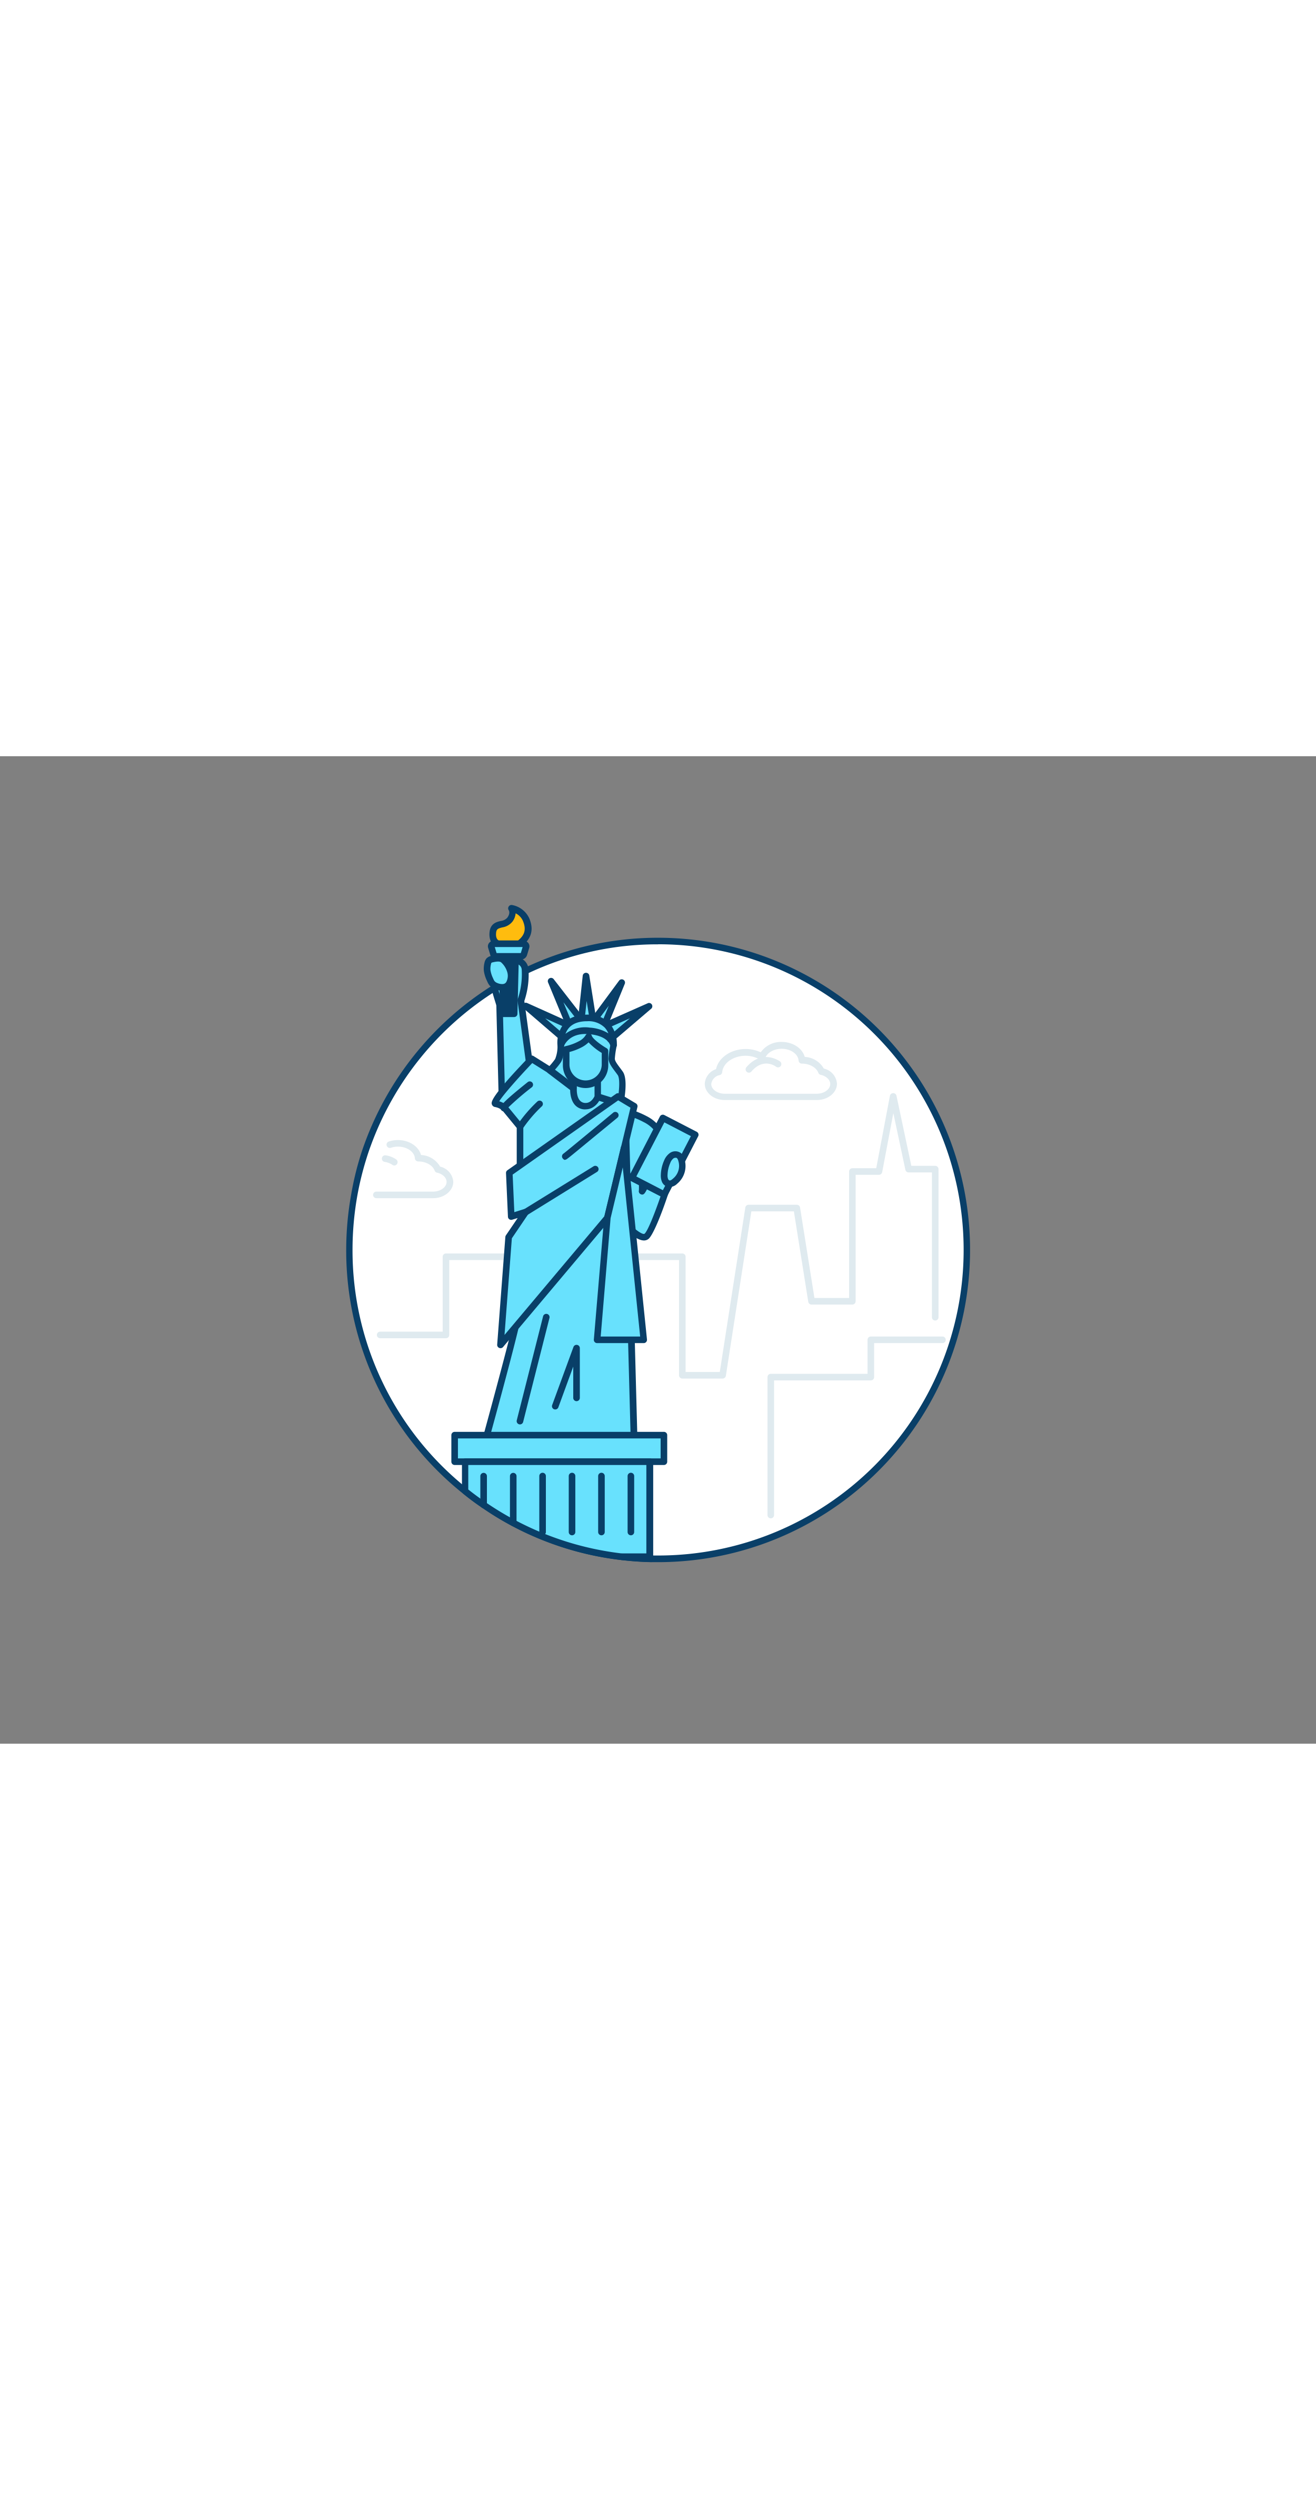 <svg xmlns="http://www.w3.org/2000/svg" viewBox="0 0 400 300" data-imageid="new-york-city-outline" imageName="New York City" class="illustrations_image" style="width: 158px;"><rect x="0" y="0" width="400" height="300" fill="#808080" stroke="none"/><g id="_399_new_york_city_outline" data-name="#399_new_york_city_outline"><path d="M293.85,150A93.85,93.85,0,0,1,200,243.85l-2,0c-3-.06-6-.27-8.9-.61A93.07,93.07,0,0,1,156,232.9a90.32,90.32,0,0,1-8.95-5.43q-2.94-2-5.7-4.22a94,94,0,0,1-33.69-90,92.06,92.06,0,0,1,2.68-11c.44-1.43.91-2.85,1.43-4.25a94,94,0,0,1,38.6-47.65c.23-.16.46-.3.69-.44.56-.34,1.12-.68,1.69-1,.85-.5,1.7-1,2.56-1.44.41-.23.82-.44,1.23-.65,1-.55,2.07-1.07,3.13-1.57A93.88,93.88,0,0,1,293.85,150Z" fill="#fff"/><path d="M200,244.85l-2,0c-3-.06-6-.27-9-.62a93.83,93.83,0,0,1-33.46-10.43,90.37,90.37,0,0,1-9-5.49c-2-1.32-3.89-2.75-5.76-4.26a94.46,94.46,0,0,1-35.55-74,95.46,95.46,0,0,1,1.51-16.91A91.11,91.11,0,0,1,109.37,122c.48-1.57.95-3,1.44-4.3a95.32,95.32,0,0,1,39-48.15l.7-.44,1.71-1c.85-.5,1.72-1,2.59-1.45.39-.22.8-.43,1.21-.64,1-.56,2.08-1.08,3.19-1.6A94,94,0,0,1,200,55.15a94.85,94.85,0,1,1,0,189.7Zm0-187.7a92,92,0,0,0-39.92,9c-1.09.52-2.1,1-3.09,1.55-.43.22-.82.42-1.21.64-.87.46-1.7.94-2.54,1.43l-1.68,1c-.21.13-.43.26-.64.41a93.36,93.36,0,0,0-38.23,47.17c-.48,1.29-.94,2.67-1.41,4.2a92.56,92.56,0,0,0-2.66,10.9A94.22,94.22,0,0,0,107.15,150,92.47,92.47,0,0,0,142,222.47c1.83,1.47,3.72,2.88,5.63,4.17a89.63,89.63,0,0,0,8.86,5.38,92.06,92.06,0,0,0,32.76,10.21c2.94.34,5.9.54,8.8.6l2,0a92.85,92.85,0,1,0,0-185.7Z" fill="#093f68"/><path d="M219.64,189.07H207.39a1,1,0,0,1-1-1v-35H136.55v22.75a1,1,0,0,1-1,1h-20a1,1,0,0,1,0-2h19V152.07a1,1,0,0,1,1-1h71.84a1,1,0,0,1,1,1v35h10.39l7.76-49.95a1,1,0,0,1,1-.85h14.64a1,1,0,0,1,1,.84l4.37,27.48h10.54V126.17a1,1,0,0,1,1-1h7.24l4.16-22a1,1,0,0,1,1-.81h0a1,1,0,0,1,1,.79L277,124.44h7.26a1,1,0,0,1,1,1v45a1,1,0,0,1-2,0v-44h-7.07a1,1,0,0,1-1-.8l-3.66-17.2-3.39,17.92a1,1,0,0,1-1,.81h-7.07v38.42a1,1,0,0,1-1,1H246.67a1,1,0,0,1-1-.84l-4.37-27.48H228.38l-7.75,49.95A1,1,0,0,1,219.64,189.07Z" fill="#dfeaef"/><path d="M188.47,140.45s5.82,7,8,5.46,8.66-21.17,8.15-22.68-3.78,1.51-5.46,3-4.16,6.38-4,5.88S195,119,195,119s-7.29.88-8,3.73S188.47,140.45,188.47,140.45Z" fill="#68e1fd" class="target-color"/><path d="M195.76,147.12c-2.7,0-6.42-4.06-8.06-6a.91.91,0,0,1-.22-.49c-.23-1.55-2.26-15.16-1.5-18.12.85-3.36,7.53-4.32,8.86-4.48a1,1,0,0,1,.77.24,1,1,0,0,1,.35.72c.13,4.56.2,7.55.23,9.53a15.34,15.34,0,0,1,2.3-3l.17-.16c2.86-2.58,4.54-3.83,5.84-3.48a1.51,1.51,0,0,1,1.07,1c.64,1.91-6.07,22.11-8.53,23.82A2.19,2.19,0,0,1,195.76,147.12Zm-6.35-7.1c2.85,3.35,5.86,5.5,6.49,5.06,1.64-1.25,7.2-17.47,7.72-21.11a24.59,24.59,0,0,0-3.62,2.87l-.17.15a26.49,26.49,0,0,0-3.4,5c-.44.78-.83,1.46-1.67,1.08a1,1,0,0,1-.57-1.16c.08-.79-.07-7.2-.2-11.77-2.57.46-5.75,1.52-6.07,2.82C187.43,124.89,188.53,134.11,189.41,140Zm4.81-8.21a.51.51,0,0,1,0,.09S194.21,131.84,194.22,131.81Zm9.43-8.37Z" fill="#093f68"/><path d="M201.69,120.82a37.28,37.28,0,0,1-14.91,8.92l-1.81,0a42.42,42.42,0,0,1-7.47-.49,13.75,13.75,0,0,1-2.26-.58l5.43-7.23h0l1.28-1.7,8.1-10.77.77-.46.51-.3.17.06a26.58,26.58,0,0,1,4.63,1.93,10.86,10.86,0,0,1,3,2.28C200.25,113.75,201.1,117.36,201.69,120.82Z" fill="#68e1fd" class="target-color"/><path d="M184.49,130.77a41.31,41.31,0,0,1-7.16-.52,14.65,14.65,0,0,1-2.42-.62,1,1,0,0,1-.47-1.54l5.44-7.23,0,0,9.35-12.43a1.06,1.06,0,0,1,.29-.27l1.28-.75a1,1,0,0,1,.8-.1l.18.06a28.87,28.87,0,0,1,4.81,2,11.6,11.6,0,0,1,3.32,2.52c.38.44,1.53,1.79,2.74,8.8a1,1,0,0,1-.29.89,38.59,38.59,0,0,1-6.38,5,37.9,37.9,0,0,1-8.93,4.12,1.17,1.17,0,0,1-.27.05Zm-7.57-2.64c.24.05.5.11.76.15a40.62,40.62,0,0,0,7.28.48c.55,0,1.1,0,1.66,0a36.07,36.07,0,0,0,8.33-3.87,35.22,35.22,0,0,0,5.66-4.4c-1-5.41-1.85-6.93-2.19-7.33a10,10,0,0,0-2.76-2,26.41,26.41,0,0,0-4.2-1.78l-.72.43-9.26,12.31,0,0Z" fill="#093f68"/><path d="M160.92,93.11l-2.6-18.84a24.43,24.43,0,0,0,1.3-9.44c-.46-4.67-7.83-2.75-9.34,0s1.59,10,1.59,11,.66,26.62.66,26.62Z" fill="#68e1fd" class="target-color"/><path d="M152.53,103.44a1,1,0,0,1-.35-.06,1,1,0,0,1-.65-.91c0-1-.66-25.69-.66-26.65,0-.16-.25-.9-.45-1.56-1.19-3.8-2.24-7.7-1-9.92s5.15-3.79,7.95-3.22a3.9,3.9,0,0,1,3.27,3.61,25.15,25.15,0,0,1-1.27,9.64L161.91,93a1,1,0,0,1-.25.81l-8.39,9.33A1,1,0,0,1,152.53,103.44ZM156.11,63c-2,0-4.33,1.17-5,2.31-.91,1.65.5,6.18,1.18,8.36a9.2,9.2,0,0,1,.54,2.15c0,.76.43,17.6.59,24.09l6.4-7.12L157.33,74.4a1.11,1.11,0,0,1,0-.48,23.46,23.46,0,0,0,1.25-9A1.89,1.89,0,0,0,157,63.08,4.6,4.6,0,0,0,156.11,63Z" fill="#093f68"/><path d="M167.12,95.42,161.64,92s-12.87,13.32-11,13.66a5.53,5.53,0,0,1,2.77,1.25l4.67,5.69v12.48s18.71-9.18,21.32-10.94,9.15-8.48,9.15-8.48Z" fill="#68e1fd" class="target-color"/><path d="M158.06,126a1,1,0,0,1-1-1V112.93l-4.4-5.36a4.86,4.86,0,0,0-2.22-1,1.19,1.19,0,0,1-.94-.81c-.2-.61-.65-2,11.42-14.52a1,1,0,0,1,1.25-.15l5.44,3.41L189,104.72a1,1,0,0,1,.29,1.6c-.27.28-6.65,6.82-9.31,8.62s-20.67,10.63-21.44,11A1,1,0,0,1,158.06,126Zm-6.34-21.17a6,6,0,0,1,2.37,1.3l.07.08,4.68,5.69a1,1,0,0,1,.22.63v10.87c4.43-2.19,17.65-8.74,19.76-10.16a83.6,83.6,0,0,0,8-7.36l-20.14-9.6-.1-.06-4.8-3C157.4,97.83,152.91,102.92,151.72,104.87Z" fill="#093f68"/><path d="M170.45,87.79s0,3.38-.88,4.71a24.23,24.23,0,0,1-2.45,2.92l7.19,5.46s4.24,3,7.35,2.57l6.87,2.18s1.51-7.2,0-9.29-2.59-3.27-2.59-4.52a29.2,29.2,0,0,1,.58-4s-3-8.61-8.54-6.18S171.62,82.52,170.45,87.79Z" fill="#68e1fd" class="target-color"/><path d="M188.53,106.63a1,1,0,0,1-.3,0l-6.67-2.11c-3.42.3-7.64-2.65-7.82-2.78l-7.22-5.48a1,1,0,0,1-.39-.72,1,1,0,0,1,.28-.78,23,23,0,0,0,2.33-2.77,10.15,10.15,0,0,0,.71-4.14.78.78,0,0,1,0-.22c.93-4.23,1.87-4.72,4.68-5.62a32.55,32.55,0,0,0,3.42-1.27,5.36,5.36,0,0,1,4.45-.07c3.55,1.55,5.36,6.63,5.44,6.84a1,1,0,0,1,0,.54,26.32,26.32,0,0,0-.56,3.82c0,.69.63,1.54,1.59,2.83.26.34.53.7.81,1.1,1.68,2.33.44,8.81.17,10.08a1,1,0,0,1-.47.66A1,1,0,0,1,188.53,106.63Zm-6.87-4.18a1,1,0,0,1,.3,0l5.8,1.83c.47-2.76.72-6.36,0-7.41-.28-.39-.54-.74-.79-1.07-1.16-1.56-2-2.68-2-4a27,27,0,0,1,.54-3.94c-.38-1-1.88-4.4-4.25-5.42a3.36,3.36,0,0,0-2.84.06,33.55,33.55,0,0,1-3.62,1.34c-2.28.74-2.6.84-3.32,4,0,.7-.09,3.71-1,5.14a21.16,21.16,0,0,1-1.79,2.24l6.31,4.79c1.06.75,4.38,2.69,6.6,2.38Z" fill="#093f68"/><path d="M174.31,97.17v3.71s-.43,5.42,3.67,5.42c2.58,0,3.68-2.85,3.68-2.85V95Z" fill="#68e1fd" class="target-color"/><path d="M178,107.3A4.17,4.17,0,0,1,174.8,106c-1.72-1.87-1.5-5-1.48-5.18V97.17a1,1,0,0,1,.72-1L181.37,94a1,1,0,0,1,.88.15,1,1,0,0,1,.41.81v8.47a1.1,1.1,0,0,1-.07.36c-.05.14-1.38,3.49-4.6,3.49Zm-2.67-9.38v3c-.05.75,0,2.74,1,3.75a2.21,2.21,0,0,0,1.71.67h0c1.57,0,2.43-1.56,2.67-2.06V96.32Z" fill="#093f68"/><polygon points="183.57 82.03 197.38 75.89 185.51 86 183.57 82.03" fill="#68e1fd" class="target-color"/><path d="M185.51,87l-.2,0a1.07,1.07,0,0,1-.7-.54l-1.94-4a1,1,0,0,1,.5-1.35L197,75A1,1,0,0,1,198,76.65L186.16,86.76A1,1,0,0,1,185.51,87Zm-.58-4.48.91,1.88,5.62-4.78Z" fill="#093f68"/><polygon points="180.31 80.54 188.97 68.8 183.57 82.03 180.31 80.54" fill="#68e1fd" class="target-color"/><path d="M183.57,83a1,1,0,0,1-.41-.09l-3.27-1.49a1,1,0,0,1-.55-.66,1,1,0,0,1,.16-.85l8.67-11.73a1,1,0,0,1,1.29-.28,1,1,0,0,1,.44,1.25l-5.4,13.23a1,1,0,0,1-.56.55A.94.94,0,0,1,183.57,83Zm-1.73-2.89,1.2.55,2-4.85Z" fill="#093f68"/><polygon points="172.45 81.59 159.78 75.89 170.95 85.5 172.45 81.59" fill="#68e1fd" class="target-color"/><path d="M171,86.5a1.06,1.06,0,0,1-.65-.24l-11.17-9.61a1,1,0,0,1-.19-1.29,1,1,0,0,1,1.25-.38l12.67,5.7a1,1,0,0,1,.52,1.27l-1.49,3.9a1,1,0,0,1-.69.62A1,1,0,0,1,171,86.5Zm-5.27-6.86,4.85,4.17.65-1.69Z" fill="#093f68"/><polygon points="176.67 80.1 167.5 68.3 173.34 82.42 176.67 80.1" fill="#68e1fd" class="target-color"/><path d="M173.34,83.42a.9.9,0,0,1-.28,0,1,1,0,0,1-.64-.58l-5.84-14.12a1,1,0,0,1,1.71-1l9.17,11.81a1,1,0,0,1,.2.76,1.07,1.07,0,0,1-.42.67l-3.33,2.32A1,1,0,0,1,173.34,83.42Zm-2.08-8.66,2.53,6.13,1.44-1Z" fill="#093f68"/><polygon points="180.31 80.54 178.11 66.79 176.6 80.85 180.31 80.54" fill="#68e1fd" class="target-color"/><path d="M176.6,81.85a1,1,0,0,1-.71-.3,1,1,0,0,1-.28-.8l1.51-14.07a1,1,0,0,1,1-.89,1,1,0,0,1,1,.84l2.19,13.75a.92.92,0,0,1-.2.77,1,1,0,0,1-.7.38l-3.7.32Zm1.71-7.5-.58,5.4,1.42-.12Z" fill="#093f68"/><path d="M170.45,87.79s1.71-5,8.71-4.34c6.79.64,7.36,4.34,7.36,4.34s.68-8.26-8-8.28C169.45,79.5,170.45,87.79,170.45,87.79Z" fill="#68e1fd" class="target-color"/><path d="M186.52,88.79a1,1,0,0,1-1-.84c0-.1-.64-3-6.47-3.51-6.08-.57-7.6,3.51-7.66,3.68a1,1,0,0,1-1.06.67,1,1,0,0,1-.88-.87,9.29,9.29,0,0,1,2-6.73c1.57-1.78,3.92-2.68,7-2.68a8.89,8.89,0,0,1,6.81,2.6,9.71,9.71,0,0,1,2.22,6.77,1,1,0,0,1-1,.91Zm-8.06-8.28c-2.48,0-4.33.68-5.51,2a5.84,5.84,0,0,0-1.07,1.83,9.85,9.85,0,0,1,7.37-1.89,12.37,12.37,0,0,1,5.67,1.75,6.14,6.14,0,0,0-1.11-1.75,7,7,0,0,0-5.32-1.94Z" fill="#093f68"/><path d="M178.93,85.18a5.71,5.71,0,0,1-2.58,2.33,17.07,17.07,0,0,1-4.27,1.57v4.83a5.9,5.9,0,0,0,5.9,5.9h0a5.9,5.9,0,0,0,5.9-5.9V89.58S179.42,87,178.93,85.18Z" fill="#68e1fd" class="target-color"/><path d="M178,100.81a6.92,6.92,0,0,1-6.91-6.9V89.08a1,1,0,0,1,.81-1,15.73,15.73,0,0,0,4-1.46A5.11,5.11,0,0,0,178,84.78a1,1,0,0,1,1-.58,1,1,0,0,1,.88.72c.24.86,2.52,2.64,4.5,3.79a1,1,0,0,1,.5.87v4.33A6.91,6.91,0,0,1,178,100.81Zm-4.91-11v4a4.91,4.91,0,0,0,9.81,0V90.14a19.11,19.11,0,0,1-4-3.21,9,9,0,0,1-2,1.45A17.57,17.57,0,0,1,173.08,89.86Z" fill="#093f68"/><path d="M158.06,112.57a42.68,42.68,0,0,1,5.95-6.94" fill="#68e1fd" class="target-color"/><path d="M158.06,113.57a1,1,0,0,1-.56-.17,1,1,0,0,1-.26-1.39,42.8,42.8,0,0,1,6.12-7.14,1,1,0,0,1,1.3,1.52,41.5,41.5,0,0,0-5.77,6.75A1,1,0,0,1,158.06,113.57Z" fill="#093f68"/><path d="M153.39,106.88c-1.13.34,2.13-2.65,7.65-7.07" fill="#68e1fd" class="target-color"/><path d="M153.25,107.91a1.07,1.07,0,0,1-1-.57c-.41-.79-.66-1.27,8.12-8.31a1,1,0,1,1,1.25,1.56,85.59,85.59,0,0,0-7.27,6.26,1,1,0,0,1-.72,1A1.32,1.32,0,0,1,153.25,107.91Z" fill="#093f68"/><polygon points="156.24 78.24 152.96 78.24 152.53 60.43 156.67 60.43 156.24 78.24" fill="#093f68"/><path d="M156.24,79.24H153a1,1,0,0,1-1-1l-.43-17.8a1,1,0,0,1,.29-.72,1,1,0,0,1,.71-.31h4.14a1,1,0,0,1,.71.31,1,1,0,0,1,.29.72l-.43,17.8A1,1,0,0,1,156.24,79.24Zm-2.3-2h1.32l.38-15.81h-2.08Z" fill="#093f68"/><path d="M151.49,57s-2-.38-1.68-3.55,3.69-1.74,5.15-3.81.42-3.44.42-3.44a6.24,6.24,0,0,1,4.52,3.53c1.24,3.08.5,5.28-2.1,7.27Z" fill="#ffbc0e"/><path d="M157.79,58h-6.48c-1-.19-2.87-1.41-2.5-4.65.29-2.51,2.08-3,3.39-3.3a3.13,3.13,0,0,0,2-1c1-1.38.47-2.19.42-2.28a1,1,0,0,1,0-1.11,1,1,0,0,1,1-.46,7.17,7.17,0,0,1,5.29,4.13c1.39,3.44.62,6.12-2.42,8.45A1,1,0,0,1,157.79,58Zm-6.16-2h5.82c2.08-1.69,2.52-3.42,1.52-5.9a4.69,4.69,0,0,0-2.24-2.37,4.82,4.82,0,0,1-.95,2.49A4.9,4.9,0,0,1,152.7,52c-1.32.33-1.78.5-1.9,1.58C150.59,55.41,151.38,55.87,151.63,56Z" fill="#093f68"/><path d="M158.23,60.8H151a1,1,0,0,1-1-.6l-.68-2.27c-.15-.49.33-1,1-1h8.58c.66,0,1.14.47,1,1l-.69,2.27A1,1,0,0,1,158.23,60.8Z" fill="#68e1fd" class="target-color"/><path d="M158.23,61.8H151a2,2,0,0,1-1.95-1.32l-.68-2.26a1.61,1.61,0,0,1,.26-1.45,2.09,2.09,0,0,1,1.69-.8h8.58a2.09,2.09,0,0,1,1.69.8,1.65,1.65,0,0,1,.27,1.45l-.69,2.26A2,2,0,0,1,158.23,61.8Zm-7.29-2h7.36l.55-1.82h-8.46Z" fill="#093f68"/><path d="M149.58,61.63a1.75,1.75,0,0,0-1,.47,1.85,1.85,0,0,0-.37.86,6.65,6.65,0,0,0-.19,2.08,9.36,9.36,0,0,0,.91,2.89,4.54,4.54,0,0,0,.58,1.06,3.29,3.29,0,0,0,1.23.84,4.71,4.71,0,0,0,2,.39,2.44,2.44,0,0,0,1.23-.38,2.39,2.39,0,0,0,.81-1,5,5,0,0,0,.19-3.85A7.53,7.53,0,0,0,153,61.85C152.09,61.12,150.59,61.4,149.58,61.63Z" fill="#68e1fd" class="target-color"/><path d="M152.6,71.22a5.69,5.69,0,0,1-2.2-.47,4.1,4.1,0,0,1-1.61-1.12,5.22,5.22,0,0,1-.73-1.3,10.16,10.16,0,0,1-1-3.2,7.57,7.57,0,0,1,.2-2.39,2.89,2.89,0,0,1,.61-1.31,2.75,2.75,0,0,1,1.46-.77h0c1.36-.32,3.07-.56,4.24.42A8.54,8.54,0,0,1,156,64.7a6,6,0,0,1-.25,4.63,3.57,3.57,0,0,1-1.14,1.35,3.34,3.34,0,0,1-1.73.53Zm-2.79-8.61a1,1,0,0,0-.44.16,1.2,1.2,0,0,0-.14.41,5.77,5.77,0,0,0-.16,1.77,8.73,8.73,0,0,0,.83,2.58,3.49,3.49,0,0,0,.43.82,2.23,2.23,0,0,0,.85.56,3.73,3.73,0,0,0,1.58.31,1.44,1.44,0,0,0,.73-.21,1.41,1.41,0,0,0,.48-.59,4,4,0,0,0,.13-3.08,6.39,6.39,0,0,0-1.79-2.72C151.94,62.31,151.1,62.3,149.81,62.61Z" fill="#093f68"/><rect x="196.15" y="111.3" width="11.09" height="20.5" transform="translate(78.35 -79.05) rotate(27.34)" fill="#68e1fd" class="target-color"/><path d="M201.91,134.2a.93.93,0,0,1-.46-.12L191.6,129a1,1,0,0,1-.43-1.35l9.41-18.2a1,1,0,0,1,.59-.5,1,1,0,0,1,.76.07l9.85,5.09a1,1,0,0,1,.43,1.35l-9.41,18.2a1,1,0,0,1-.59.5A1,1,0,0,1,201.91,134.2Zm-8.5-6.53,8.07,4.18L210,115.42l-8.07-4.18Z" fill="#093f68"/><path d="M207.08,122.61a2.67,2.67,0,0,0-.71-1.27,1.89,1.89,0,0,0-2.2,0,4.16,4.16,0,0,0-1.4,1.85,10.65,10.65,0,0,0-.91,4,3.94,3.94,0,0,0,.24,1.64,1.73,1.73,0,0,0,1.21,1.05,2.31,2.31,0,0,0,1.85-.77A6,6,0,0,0,207.08,122.61Z" fill="#68e1fd" class="target-color"/><path d="M203.55,130.89a2,2,0,0,1-.42,0,2.69,2.69,0,0,1-1.95-1.64,4.9,4.9,0,0,1-.32-2.05,11.56,11.56,0,0,1,1-4.38,5.18,5.18,0,0,1,1.78-2.29,2.87,2.87,0,0,1,3.39.09,3.61,3.61,0,0,1,1,1.73,7,7,0,0,1-2.2,7.53A3.42,3.42,0,0,1,203.55,130.89Zm1.78-8.9a1.14,1.14,0,0,0-.61.18,3.09,3.09,0,0,0-1,1.42,9.6,9.6,0,0,0-.82,3.62,3,3,0,0,0,.16,1.21.74.74,0,0,0,.46.46c.22.05.6-.14,1-.52a5,5,0,0,0,1.65-5.44h0a1.9,1.9,0,0,0-.41-.82A.58.58,0,0,0,205.33,122Z" fill="#093f68"/><path d="M158.06,166.74c.44,1.35-11,42.84-11,42.84l45.7.72L190.06,109Z" fill="#68e1fd" class="target-color"/><path d="M192.77,211.29h0l-45.7-.71a1,1,0,0,1-.79-.4,1,1,0,0,1-.16-.86c4.39-15.94,10.9-40.28,11-42.43a.92.92,0,0,1,.11-.63l32-57.77a1,1,0,0,1,1.11-.49,1,1,0,0,1,.77,1l2.71,101.32a1,1,0,0,1-.29.73A1,1,0,0,1,192.77,211.29Zm-44.39-2.68,43.37.67-2.59-96.61L159,167.1C158.64,170.34,155.07,184.27,148.38,208.61Zm8.73-41.56Zm0,0Z" fill="#093f68"/><polygon points="187.86 103.36 154.8 126.6 155.39 139.86 159.78 138.51 154.6 146.12 152.11 178.84 184.64 140.19 192.77 106.3 187.86 103.36" fill="#68e1fd" class="target-color"/><path d="M152.11,179.84a1,1,0,0,1-.37-.08,1,1,0,0,1-.62-1l2.48-32.71a1.15,1.15,0,0,1,.17-.49l3.58-5.26-1.67.51a1,1,0,0,1-.87-.13,1,1,0,0,1-.42-.78l-.59-13.26a1,1,0,0,1,.43-.86l33.05-23.24a1,1,0,0,1,1.09,0l4.92,2.94a1,1,0,0,1,.46,1.09l-8.14,33.9a1,1,0,0,1-.21.41l-32.52,38.64A1,1,0,0,1,152.11,179.84Zm3.47-33.38-2.23,29.36,30.37-36.09,7.91-32.95-3.73-2.23L155.82,127.1l.51,11.42,3.16-1a1,1,0,0,1,1.12,1.52Z" fill="#093f68"/><path d="M158.07,203a1,1,0,0,1-1-1.24l8-31.59a1,1,0,0,1,1.94.49l-8,31.59A1,1,0,0,1,158.07,203Z" fill="#093f68"/><path d="M159.78,139.51a1,1,0,0,1-.85-.47,1,1,0,0,1,.32-1.38l21.16-13.07a1,1,0,0,1,1.38.32,1,1,0,0,1-.33,1.38l-21.15,13.08A1,1,0,0,1,159.78,139.51Z" fill="#093f68"/><path d="M186.94,109.1s-15.42,12.78-15.13,12.45" fill="#68e1fd" class="target-color"/><path d="M171.68,122.63c-.22,0-.37-.15-.59-.38a1,1,0,0,1,0-1.37,1.22,1.22,0,0,1,.25-.2c.89-.68,9.37-7.69,15-12.35a1,1,0,1,1,1.27,1.54L180,116.12l-5.2,4.28c-1.08.88-1.78,1.46-2.26,1.8h0A1.68,1.68,0,0,1,171.68,122.63Z" fill="#093f68"/><polygon points="184.64 140.19 181.5 177.3 195.72 177.3 189.73 118.99 184.64 140.19" fill="#68e1fd" class="target-color"/><path d="M195.73,178.3H181.5a1,1,0,0,1-.74-.32,1,1,0,0,1-.26-.76l3.14-37.11a.8.8,0,0,1,0-.15l5.08-21.2a1,1,0,0,1,1-.76,1,1,0,0,1,.93.89l6,58.31a1,1,0,0,1-.25.77A1,1,0,0,1,195.73,178.3Zm-13.15-2h12l-5.29-51.38-3.7,15.43Z" fill="#093f68"/><polyline points="168.77 197.46 175.24 179.8 175.24 194.94" fill="#68e1fd" class="target-color"/><path d="M168.77,198.46a1.07,1.07,0,0,1-.35-.06,1,1,0,0,1-.59-1.28l6.48-17.66a1,1,0,0,1,1.93.34v15.14a1,1,0,0,1-2,0v-9.51l-4.53,12.38A1,1,0,0,1,168.77,198.46Z" fill="#093f68"/><rect x="138.19" y="206.26" width="63.61" height="8.06" fill="#68e1fd" class="target-color"/><path d="M201.8,215.33H138.19a1,1,0,0,1-1-1v-8.07a1,1,0,0,1,1-1H201.8a1,1,0,0,1,1,1v8.07A1,1,0,0,1,201.8,215.33Zm-62.61-2H200.8v-6.07H139.19Z" fill="#093f68"/><path d="M197.46,214.33v28.89h-8.37A93.07,93.07,0,0,1,156,232.9a90.32,90.32,0,0,1-8.95-5.43q-2.94-2-5.7-4.22v-8.92Z" fill="#68e1fd" class="target-color"/><path d="M197.46,244.22H189a93.83,93.83,0,0,1-33.46-10.43,90.37,90.37,0,0,1-9-5.49c-2-1.32-3.89-2.75-5.76-4.26a1,1,0,0,1-.37-.78v-8.92a1,1,0,0,1,1-1h56.13a1,1,0,0,1,1,1v28.89A1,1,0,0,1,197.46,244.22Zm-8.31-2h7.31V215.33H142.33v7.44c1.71,1.36,3.48,2.66,5.26,3.87a89.63,89.63,0,0,0,8.86,5.38A91.94,91.94,0,0,0,189.15,242.22Z" fill="#093f68"/><path d="M198,243.83c-3-.06-6-.27-8.9-.61h8.37Z" fill="#68e1fd" class="target-color"/><path d="M198,244.83h0c-3-.06-6-.27-9-.62a1,1,0,0,1,.12-2h8.37a1,1,0,0,1,.75.34l.54.61a1,1,0,0,1,.15,1.08A1,1,0,0,1,198,244.83Z" fill="#093f68"/><path d="M147,228.47a1,1,0,0,1-1-1v-8.75a1,1,0,0,1,2,0v8.75A1,1,0,0,1,147,228.47Z" fill="#093f68"/><path d="M156,233.9a1,1,0,0,1-1-1V218.72a1,1,0,0,1,2,0V232.9A1,1,0,0,1,156,233.9Z" fill="#093f68"/><path d="M164.92,236.69a1,1,0,0,1-1-1v-17a1,1,0,0,1,2,0v17A1,1,0,0,1,164.92,236.69Z" fill="#093f68"/><path d="M173.87,236.69a1,1,0,0,1-1-1v-17a1,1,0,0,1,2,0v17A1,1,0,0,1,173.87,236.69Z" fill="#093f68"/><path d="M182.81,236.69a1,1,0,0,1-1-1v-17a1,1,0,1,1,2,0v17A1,1,0,0,1,182.81,236.69Z" fill="#093f68"/><path d="M191.76,236.69a1,1,0,0,1-1-1v-17a1,1,0,0,1,2,0v17A1,1,0,0,1,191.76,236.69Z" fill="#093f68"/><path d="M234.28,231.54a1,1,0,0,1-1-1V188.63a1,1,0,0,1,1-1h29.41V177.3a1,1,0,0,1,1-1h21.77a1,1,0,0,1,0,2H265.69v10.33a1,1,0,0,1-1,1H235.28v40.91A1,1,0,0,1,234.28,231.54Z" fill="#dfeaef"/><path d="M248.29,104.45h-28c-3.35,0-6.08-2.21-6.08-4.94a5,5,0,0,1,3.43-4.44c.73-3.48,4.54-6.12,9-6.12a10.84,10.84,0,0,1,4.59,1,7.52,7.52,0,0,1,6.37-3.15c3.4,0,6.28,1.94,7,4.55a7.07,7.07,0,0,1,5.8,3.54,5.1,5.1,0,0,1,4,4.63C254.37,102.24,251.64,104.45,248.29,104.45ZM226.65,91c-3.74,0-6.88,2.18-7.14,5a1,1,0,0,1-.72.87,3.17,3.17,0,0,0-2.6,2.73c0,1.6,1.87,2.94,4.08,2.94h28c2.21,0,4.08-1.34,4.08-2.94,0-1.27-1.19-2.43-2.91-2.81a1,1,0,0,1-.71-.62c-.63-1.64-2.67-2.78-5-2.78a1,1,0,0,1-1-.93c-.15-2-2.41-3.58-5.15-3.58-2.34,0-4.4,1.17-5,2.85a1,1,0,0,1-.61.61,1,1,0,0,1-.85-.09A8.67,8.67,0,0,0,226.65,91Z" fill="#dfeaef"/><path d="M227.63,96.14a1,1,0,0,1-.65-.25,1,1,0,0,1-.11-1.41c4.89-5.69,10.17-1.79,10.22-1.75a1,1,0,0,1-1.2,1.6c-.4-.29-3.92-2.71-7.5,1.46A1,1,0,0,1,227.63,96.14Z" fill="#dfeaef"/><path d="M131.66,134.27H114.4a1,1,0,0,1,0-2h17.26c2.21,0,4.08-1.35,4.08-2.94,0-1.28-1.2-2.44-2.91-2.81a1,1,0,0,1-.72-.63c-.62-1.64-2.66-2.78-5-2.78a1,1,0,0,1-1-.93c-.14-2-2.4-3.57-5.14-3.57a6.59,6.59,0,0,0-2.15.35,1,1,0,0,1-.65-1.9,8.65,8.65,0,0,1,2.8-.45c3.4,0,6.28,1.93,7,4.54a7.11,7.11,0,0,1,5.81,3.54,5.12,5.12,0,0,1,4,4.64C137.74,132.05,135,134.27,131.66,134.27Z" fill="#dfeaef"/><path d="M119.86,124.34a1,1,0,0,1-.6-.2,5.63,5.63,0,0,0-2.32-.89,1,1,0,0,1,.27-2,7.48,7.48,0,0,1,3.25,1.27,1,1,0,0,1,.19,1.4A1,1,0,0,1,119.86,124.34Z" fill="#dfeaef"/></g></svg>